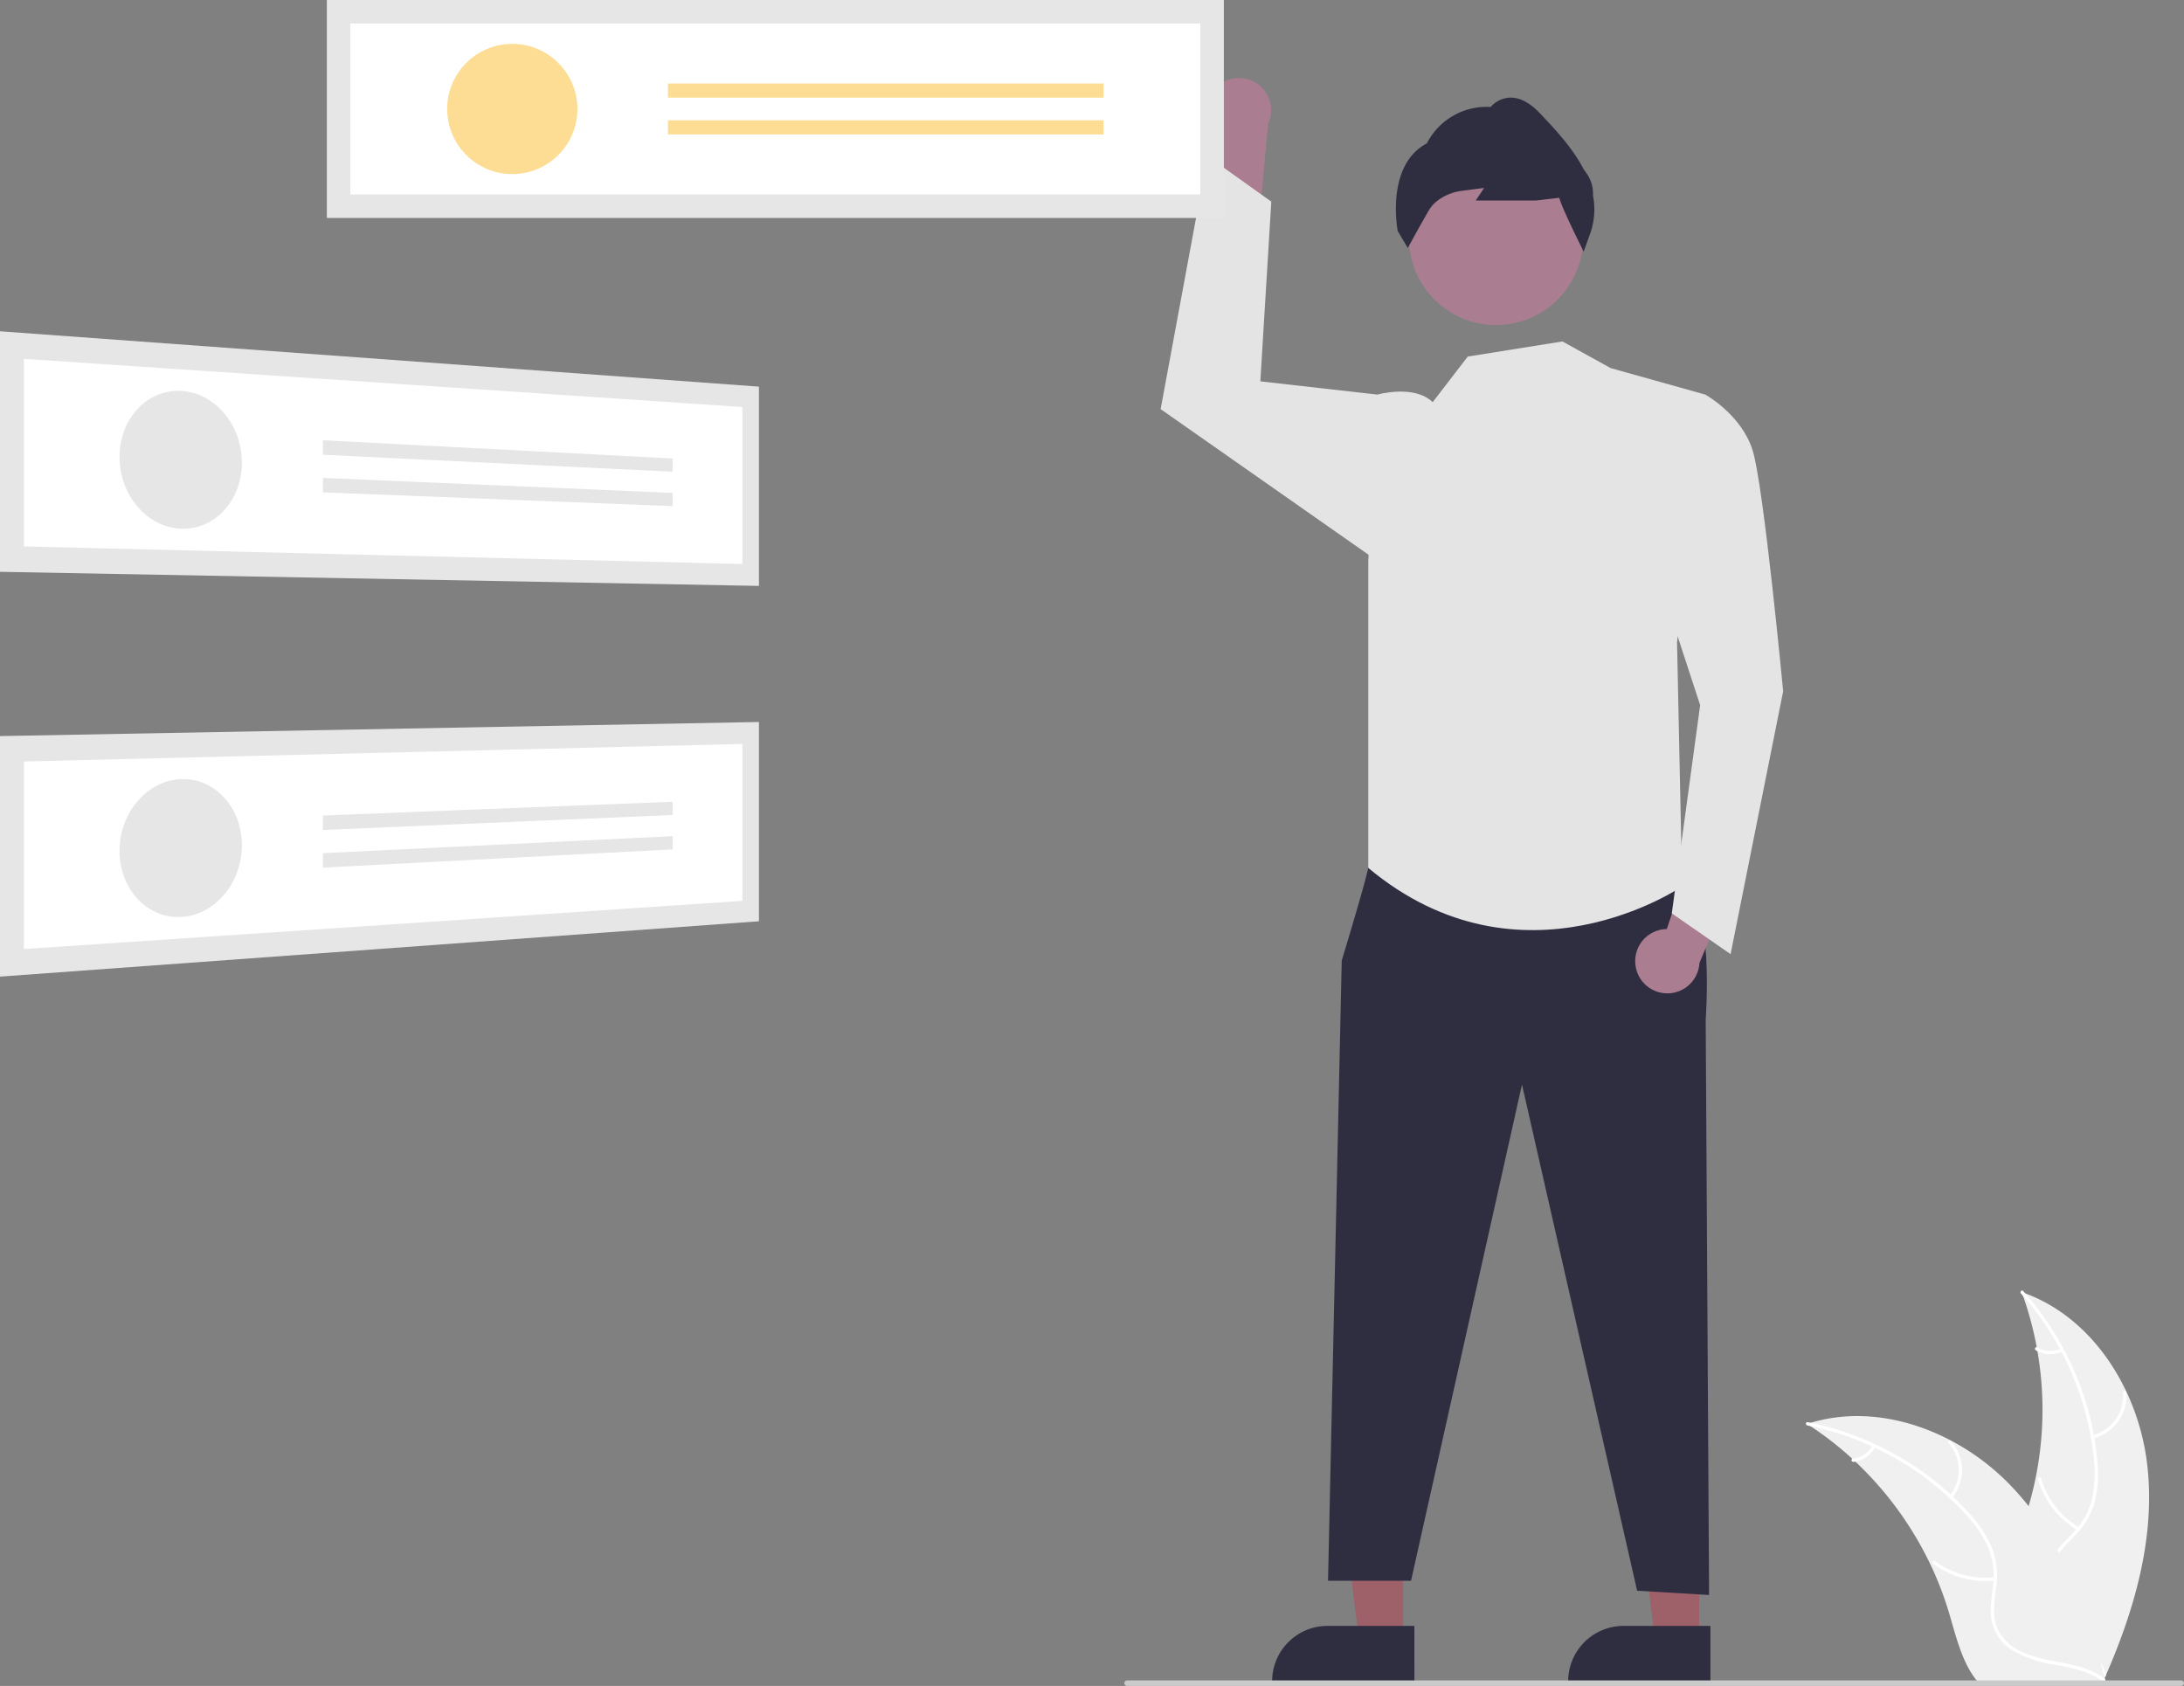 <svg id="undraw_my_answer_re_k4dv" xmlns="http://www.w3.org/2000/svg" width="422.337" height="326.03" viewBox="0 0 422.337 326.03">
  <rect x="0" y="0" width="422.337" height="326.03" fill="#808080" stroke="none"/>
  <path id="Tracé_1146" data-name="Tracé 1146" d="M957.036,645.319c-1.775-14.273-10.621-28.337-24.233-32.982a66.269,66.269,0,0,1,0,45.5c-2.092,5.658-5.007,11.733-3.04,17.436,1.224,3.548,4.219,6.263,7.567,7.96a44,44,0,0,0,10.732,3.3l.722.6C954.6,673.977,958.811,659.593,957.036,645.319Z" transform="translate(-541.859 -362.468)" fill="#f0f0f0"/>
  <path id="Tracé_1147" data-name="Tracé 1147" d="M935.686,612.344a56.643,56.643,0,0,1,14.081,31.878,24.394,24.394,0,0,1-.277,7.638,13.991,13.991,0,0,1-3.48,6.489c-1.568,1.723-3.372,3.3-4.494,5.378a8.567,8.567,0,0,0-.418,6.993,22.257,22.257,0,0,0,4.932,7.356c2.208,2.441,4.539,4.942,5.478,8.178.114.392.715.193.6-.2-1.632-5.631-7.1-8.829-9.7-13.9a8.675,8.675,0,0,1-.587-7.612c1-2.184,2.856-3.816,4.459-5.547a14.927,14.927,0,0,0,3.639-6.218,22.548,22.548,0,0,0,.57-7.6,54.952,54.952,0,0,0-4.013-16.7,57.648,57.648,0,0,0-10.366-16.612C935.835,611.565,935.417,612.043,935.686,612.344Z" transform="translate(-544.878 -362.205)" fill="#fff"/>
  <path id="Tracé_1148" data-name="Tracé 1148" d="M961.4,657.267a8.5,8.5,0,0,0,6.469-8.9c-.032-.407-.666-.376-.633.032a7.869,7.869,0,0,1-6.034,8.269C960.806,656.759,961.007,657.36,961.4,657.267Z" transform="translate(-556.683 -379.085)" fill="#fff"/>
  <path id="Tracé_1149" data-name="Tracé 1149" d="M949.868,689.009a16.379,16.379,0,0,1-7.314-9.433c-.115-.392-.717-.192-.6.2a17.037,17.037,0,0,0,7.631,9.8C949.934,689.783,950.217,689.216,949.868,689.009Z" transform="translate(-547.825 -393.634)" fill="#fff"/>
  <path id="Tracé_1150" data-name="Tracé 1150" d="M945.834,632.5a4.811,4.811,0,0,1-4.559-.231c-.349-.213-.632.355-.285.566a5.39,5.39,0,0,0,5.043.267.328.328,0,0,0,.2-.4A.319.319,0,0,0,945.834,632.5Z" transform="translate(-547.311 -371.716)" fill="#fff"/>
  <path id="Tracé_1151" data-name="Tracé 1151" d="M858.461,658.669c.214.139.428.278.642.423a63.351,63.351,0,0,1,8.1,6.324c.2.177.4.359.589.54a66.783,66.783,0,0,1,14.5,19.855A64.848,64.848,0,0,1,885.849,695c1.311,4.35,2.386,9.17,4.981,12.728a11.147,11.147,0,0,0,.867,1.07h23.45c.053-.027.107-.048.16-.075l.936.043c-.038-.166-.08-.337-.118-.5-.021-.1-.048-.193-.07-.289-.016-.064-.032-.128-.043-.187-.005-.021-.011-.043-.016-.059-.011-.059-.027-.112-.038-.166q-.353-1.436-.728-2.873c0-.005,0-.005-.005-.011a95.354,95.354,0,0,0-8.025-21.069c-.107-.2-.214-.4-.332-.6a61.9,61.9,0,0,0-5.559-8.432,54.768,54.768,0,0,0-3.644-4.168,45.5,45.5,0,0,0-11.385-8.528c-8.411-4.441-18.148-6.142-27.136-3.429C858.916,658.525,858.691,658.594,858.461,658.669Z" transform="translate(-509.01 -383.306)" fill="#f0f0f0"/>
  <path id="Tracé_1152" data-name="Tracé 1152" d="M858.32,659.989a56.643,56.643,0,0,1,30.436,16.975,24.393,24.393,0,0,1,4.377,6.265,13.992,13.992,0,0,1,1.129,7.276c-.215,2.32-.7,4.668-.35,7a8.566,8.566,0,0,0,3.876,5.836,22.255,22.255,0,0,0,8.367,2.9c3.232.62,6.6,1.213,9.3,3.232.327.245.687-.277.361-.521-4.693-3.513-10.983-2.776-16.118-5.255a8.675,8.675,0,0,1-5.051-5.724c-.519-2.344-.018-4.766.22-7.114a14.929,14.929,0,0,0-.838-7.155,22.551,22.551,0,0,0-4.12-6.41,54.954,54.954,0,0,0-13.259-10.917,57.645,57.645,0,0,0-18.278-7.023c-.4-.079-.445.553-.049.632Z" transform="translate(-508.817 -384.328)" fill="#fff"/>
  <path id="Tracé_1153" data-name="Tracé 1153" d="M910.214,677.083a8.5,8.5,0,0,0-.195-11c-.271-.305-.758.1-.487.406a7.869,7.869,0,0,1,.16,10.235C909.433,677.037,909.956,677.4,910.214,677.083Z" transform="translate(-532.72 -387.408)" fill="#fff"/>
  <path id="Tracé_1154" data-name="Tracé 1154" d="M915.793,712.636a16.38,16.38,0,0,1-11.52-3.128c-.328-.243-.688.278-.361.521a17.037,17.037,0,0,0,11.994,3.231C916.312,713.215,916.2,712.591,915.793,712.636Z" transform="translate(-530.084 -407.621)" fill="#fff"/>
  <path id="Tracé_1155" data-name="Tracé 1155" d="M878.551,667.637a4.81,4.81,0,0,1-3.779,2.56c-.407.04-.291.663.113.624A5.39,5.39,0,0,0,879.072,668a.328.328,0,0,0-.08-.441A.319.319,0,0,0,878.551,667.637Z" transform="translate(-516.476 -388.118)" fill="#fff"/>
  <path id="Tracé_1156" data-name="Tracé 1156" d="M642.49,175.863a6.181,6.181,0,0,0,1.863,9.294l-3.615,21.667,10.434-4.631,1.833-19.866a6.215,6.215,0,0,0-10.515-6.465Z" transform="translate(-407.774 -158.421)" fill="#aa7e90"/>
  <path id="Tracé_1157" data-name="Tracé 1157" d="M603.205,564.284h-8.531l-4.059-32.907h12.592Z" transform="translate(-274.623 -247.078)" fill="#9e616a"/>
  <path id="Tracé_1158" data-name="Tracé 1158" d="M799.615,744.044H772.106v-.348a10.708,10.708,0,0,1,10.707-10.707h16.8Z" transform="translate(-468.857 -418.568)" fill="#2f2e41"/>
  <path id="Tracé_1159" data-name="Tracé 1159" d="M496.205,564.284h-8.531l-4.059-32.907h12.592Z" transform="translate(-224.87 -247.078)" fill="#9e616a"/>
  <path id="Tracé_1160" data-name="Tracé 1160" d="M692.615,744.044H665.106v-.348a10.708,10.708,0,0,1,10.706-10.707h16.8Z" transform="translate(-419.104 -418.568)" fill="#2f2e41"/>
  <path id="Tracé_1161" data-name="Tracé 1161" d="M696.277,451.188l-3.189,4.194s-.289,1.959-5.126,17.915l-2.653,119.939H701.36l21.454-95.965,22.267,97.89,13.914.821L758.34,484.72s1.758-22.89-4.472-27.141S696.277,451.188,696.277,451.188Z" transform="translate(-428.498 -287.538)" fill="#2f2e41"/>
  <circle id="Ellipse_26" data-name="Ellipse 26" cx="16.843" cy="16.843" r="16.843" transform="translate(272.461 29.176)" fill="#aa7e90"/>
  <path id="Tracé_1162" data-name="Tracé 1162" d="M746.156,210.382l-.278-.556c-.43-.86-3.992-8.012-4.439-9.851l-4.482.527-11.672,0,1.622-2.433-4.288.559a9.841,9.841,0,0,0-4.369,1.647,6.7,6.7,0,0,0-1.982,2.043c-1.532,2.623-3.872,6.913-3.9,6.956l-.224.41-1.945-3.271c-.026-.127-2.435-12.7,5.63-16.96a12.979,12.979,0,0,1,12.338-7.042,5.311,5.311,0,0,1,3.611-1.8c1.913-.1,3.9.905,5.893,3,2.649,2.782,6.278,6.591,8.472,10.821l.605.864a6.807,6.807,0,0,1,1.211,4.226,14.11,14.11,0,0,1-.481,7.2Z" transform="translate(-439.909 -161.726)" fill="#2f2e41"/>
  <path id="Tracé_1163" data-name="Tracé 1163" d="M737.4,268.729l9.32,5.151,18.307,5.126-5.465,47.909.994,47.191s-30.989,21.229-60.7-3.564v-59.4l1.758-32.136s7.111-2.02,10.691,1.465l6.791-8.821Z" transform="translate(-435.259 -202.698)" fill="#e4e4e4"/>
  <path id="Tracé_1164" data-name="Tracé 1164" d="M465.512,106.959l-4.106-4.414-22.628-2.563L440.9,65.227l-12.337-8.8L419.5,105.354l41.87,29.327Z" transform="translate(-195.058 -26.237)" fill="#e4e4e4"/>
  <path id="Tracé_1165" data-name="Tracé 1165" d="M796.447,470.355a6.182,6.182,0,0,1,6-7.335l6.967-20.833,7.045,8.982-7.7,18.406a6.215,6.215,0,0,1-12.319.78Z" transform="translate(-480.125 -283.352)" fill="#aa7e90"/>
  <path id="Tracé_1166" data-name="Tracé 1166" d="M805.554,293.422l6.878-5.484s7.033,3.879,9.173,10.834,5.885,46.547,5.885,46.547l-10.165,50.827-11.368-7.884,5.483-40.268-9.63-29.426Z" transform="translate(-482.668 -211.63)" fill="#e4e4e4"/>
  <rect id="Rectangle_76" data-name="Rectangle 76" width="173.455" height="42.15" transform="translate(63.209)" fill="#e6e6e6"/>
  <path id="Tracé_1167" data-name="Tracé 1167" d="M331.958,186.866H496.311V153.819H331.958Z" transform="translate(-264.198 -149.267)" fill="#fff"/>
  <circle id="Ellipse_27" data-name="Ellipse 27" cx="12.59" cy="12.59" r="12.59" transform="translate(86.474 8.485)" fill="#fddd93"/>
  <rect id="Rectangle_77" data-name="Rectangle 77" width="84.228" height="2.737" transform="translate(129.171 16.148)" fill="#fddd93"/>
  <rect id="Rectangle_78" data-name="Rectangle 78" width="84.228" height="2.737" transform="translate(129.171 23.265)" fill="#fddd93"/>
  <path id="Rectangle_1" data-name="Rectangle 1" d="M205.309,265.054l146.764,10.705v38.535l-146.764-2.725Z" transform="translate(-205.309 -200.989)" fill="#e6e6e6"/>
  <path id="Path_1" data-name="Path 1" d="M213.95,311.294l138.937,3.4V284.339L213.95,275.021Z" transform="translate(-209.327 -205.624)" fill="#fff"/>
  <path id="Ellipse_1" data-name="Ellipse 1" d="M260.519,286.6a11.047,11.047,0,0,1,4.577,1.325,12.742,12.742,0,0,1,3.7,3.051,14.409,14.409,0,0,1,2.476,4.319,15.1,15.1,0,0,1,.9,5.16,14.41,14.41,0,0,1-.9,5.077,12.8,12.8,0,0,1-2.476,4.095,11.174,11.174,0,0,1-3.7,2.713,10.383,10.383,0,0,1-4.577.906,10.961,10.961,0,0,1-4.629-1.189,12.627,12.627,0,0,1-3.819-3,14.352,14.352,0,0,1-2.595-4.383,15.1,15.1,0,0,1-.955-5.3,14.388,14.388,0,0,1,.955-5.212,12.72,12.72,0,0,1,2.6-4.144,11.1,11.1,0,0,1,3.819-2.652A10.378,10.378,0,0,1,260.519,286.6Z" transform="translate(-225.402 -211)" fill="#e6e6e6"/>
  <path id="Rectangle_2" data-name="Rectangle 2" d="M322.037,304.444l67.621,3.524v2.561l-67.621-3.285Z" transform="translate(-259.585 -219.305)" fill="#e6e6e6"/>
  <path id="Rectangle_3" data-name="Rectangle 3" d="M322.037,318.051l67.621,2.9v2.561l-67.621-2.664Z" transform="translate(-259.585 -225.632)" fill="#e6e6e6"/>
  <path id="Rectangle_4" data-name="Rectangle 4" d="M205.309,409l146.764-2.725v38.535L205.309,455.514Z" transform="translate(-205.309 -266.653)" fill="#e6e6e6"/>
  <path id="Path_2" data-name="Path 2" d="M213.95,453.864l138.937-9.318V414.2l-138.937,3.4Z" transform="translate(-209.327 -270.337)" fill="#fff"/>
  <path id="Ellipse_2" data-name="Ellipse 2" d="M248.528,440.185a15.078,15.078,0,0,1,1.169-5.254,14.178,14.178,0,0,1,2.764-4.249,12.413,12.413,0,0,1,3.927-2.807,10.831,10.831,0,0,1,4.661-.953,10.4,10.4,0,0,1,4.525,1.14,11.333,11.333,0,0,1,3.579,2.9,13.011,13.011,0,0,1,2.305,4.222,14.557,14.557,0,0,1,.7,5.126,15.085,15.085,0,0,1-1.106,5.119,14.246,14.246,0,0,1-2.643,4.2A12.529,12.529,0,0,1,264.6,452.5a10.909,10.909,0,0,1-4.62,1.093,10.387,10.387,0,0,1-4.587-1.007,11.25,11.25,0,0,1-3.7-2.851,12.94,12.94,0,0,1-2.42-4.283A14.54,14.54,0,0,1,248.528,440.185Z" transform="translate(-225.398 -276.254)" fill="#e6e6e6"/>
  <path id="Rectangle_5" data-name="Rectangle 5" d="M322.037,437.761l67.621-2.664v2.561l-67.621,2.9Z" transform="translate(-259.585 -280.055)" fill="#e6e6e6"/>
  <path id="Rectangle_6" data-name="Rectangle 6" d="M322.037,450.828l67.621-3.285V450.1l-67.621,3.524Z" transform="translate(-259.585 -285.843)" fill="#e6e6e6"/>
  <path id="Tracé_1168" data-name="Tracé 1168" d="M816.069,753.758H612.226a.535.535,0,0,1,0-1.07H816.069a.535.535,0,0,1,0,1.07Z" transform="translate(-394.268 -427.728)" fill="#cacaca"/>
</svg>
